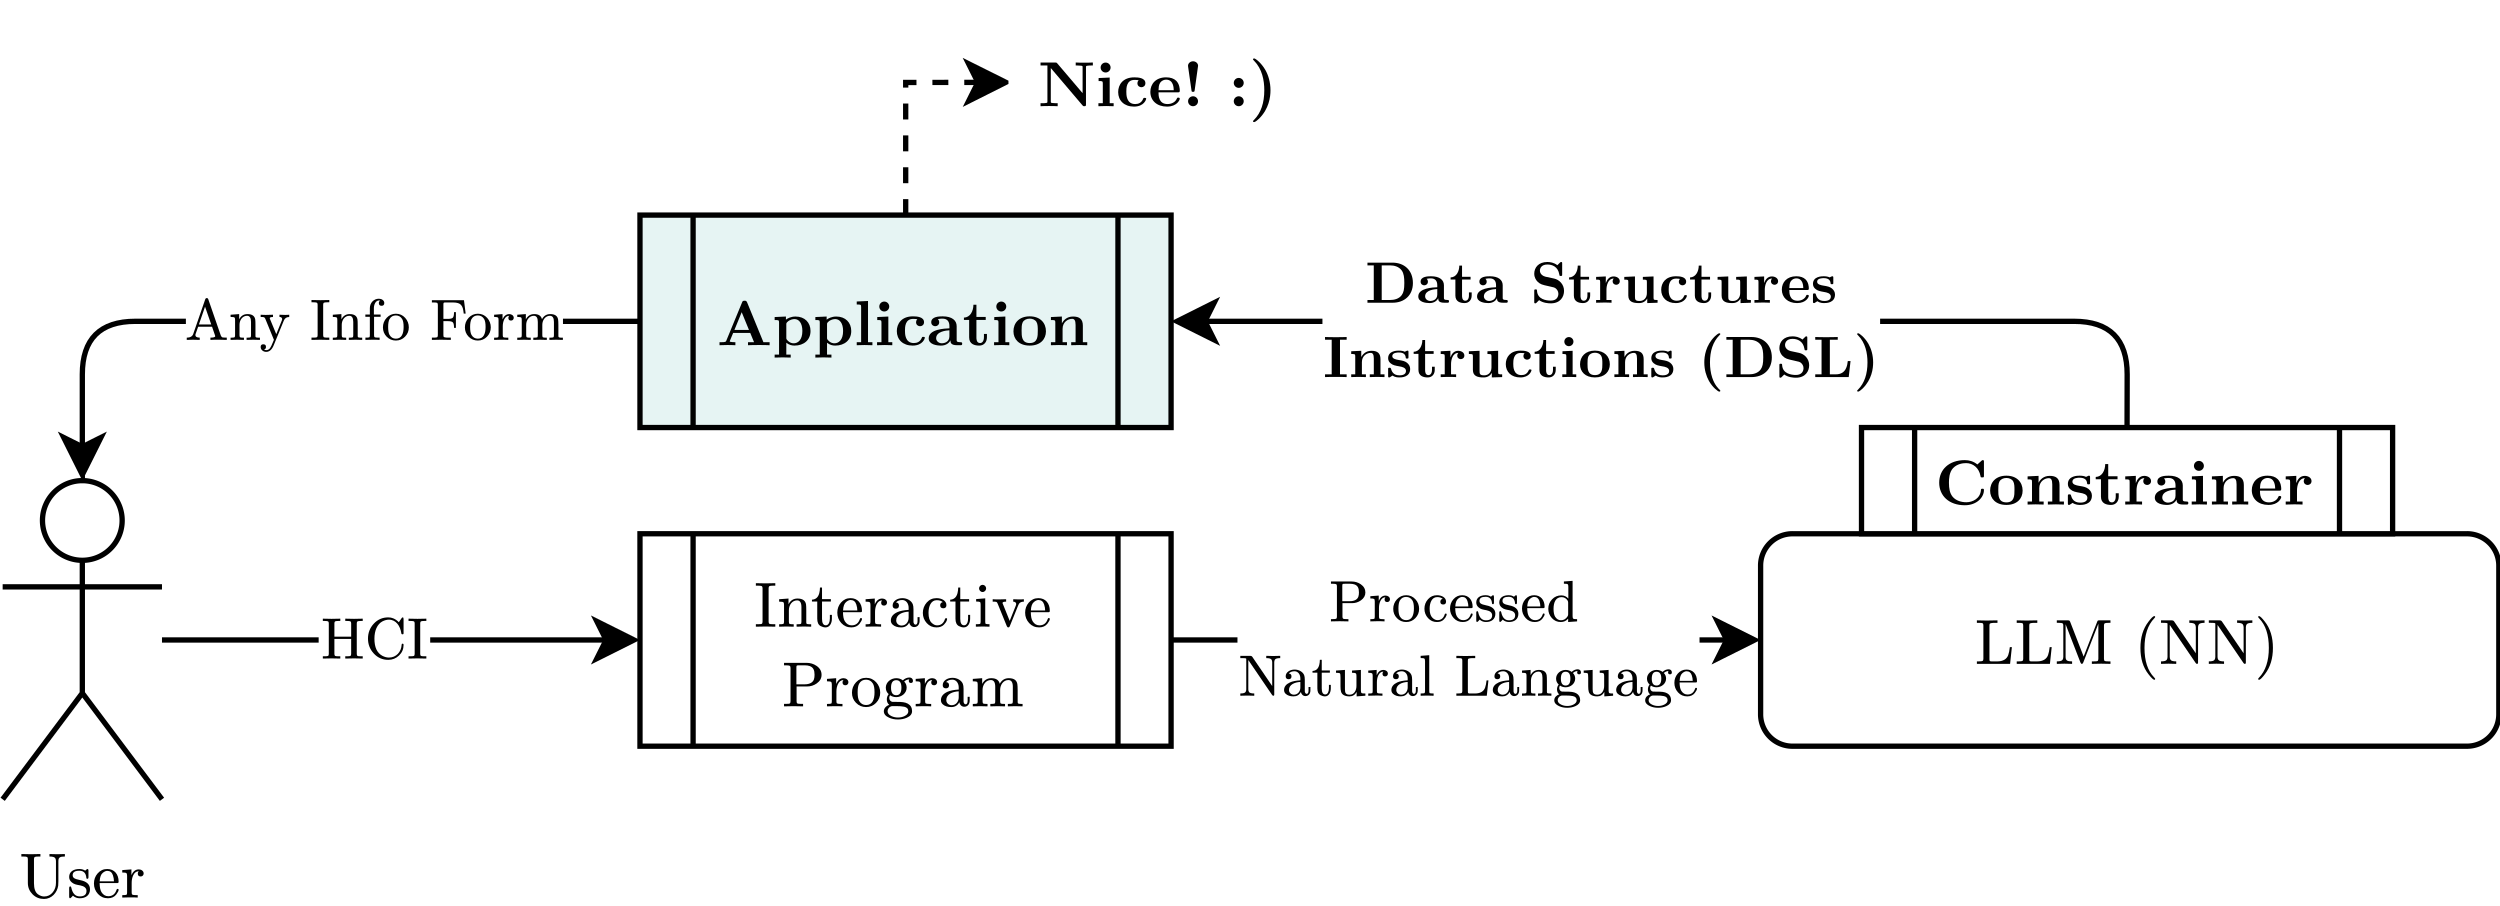 <svg xmlns="http://www.w3.org/2000/svg" xmlns:xlink="http://www.w3.org/1999/xlink" width="470.72" height="170.56" viewBox="0 0 353.04 127.92"><clipPath id="a"><path transform="scale(.24)" d="M0 0h1471.875v534H0z" fill-rule="evenodd"/></clipPath><g clip-path="url(#a)"><path stroke-miterlimit="10" fill="none" stroke="#000" d="m300.375 60.375.015-7.5c.005-5-2.492-7.5-7.492-7.5H170.153" stroke-width=".75"/><path d="m166.215 45.375 5.25-2.625-1.312 2.625L171.465 48l-5.25-2.625z"/><path stroke-miterlimit="10" fill="none" stroke="#000" d="m166.215 45.375 5.25-2.625-1.312 2.625L171.465 48l-5.25-2.625z" stroke-width=".75"/><path d="M186.75 34.5h78.75v20.25h-78.75z" fill="#fff"/><symbol id="b"><path transform="matrix(.001 0 0 -.001 -.039 0)" d="M817-337c0-220-150-349-348-349H39v47h108v592H39V0h431c197 0 347-123 347-337zm-147-1c0 109-12 162-44 207-48 68-136 84-197 84H283v-592h146c66 0 149 19 198 89 35 51 43 119 43 212z"/></symbol><symbol id="c"><path transform="matrix(.001 0 0 -.001 -.027 .006)" d="M553-24c0-23-13-23-26-23-61-1-61-14-61-37v-215c0-89-71-154-220-154-57 0-179 4-179 92 0 44 35 63 62 63 31 0 63-21 63-63 0-30-19-47-22-49 28-6 60-7 72-7 75 0 110 42 110 118v34c-71 3-325 12-325 157C27-12 151 6 220 6c80 0 127-41 149-83 0 31 0 77 104 77h48c20 0 32 0 32-24zM352-139c0 96-92 109-117 109-51 0-91-35-91-79 0-108 158-122 208-125v95z"/></symbol><symbol id="d"><path transform="matrix(.001 0 0 -.001 -.021 .006)" d="M382-124v-53h-47v51c0 68-32 92-60 92-58 0-58-64-58-87v-276h146v-47H217v-191h-47c-1 100-50 199-149 202v36h82v274C103-16 190 6 261 6c76 0 121-57 121-130z"/></symbol><symbol id="f"><path transform="matrix(.001 0 0 -.001 -.064 .011)" d="M574-203c0-111-81-192-172-211l-145-31c-40-9-96-43-96-104 0-43 28-105 128-105 80 0 181 34 204 170 4 24 4 26 25 26 24 0 24-5 24-28v-183c0-19 0-28-18-28-8 0-9 1-20 11l-45 44c-58-46-123-55-171-55-152 0-224 96-224 201 0 65 33 111 54 133 49 49 83 56 192 80 88 19 105 22 127 43 15 15 40 41 40 87 0 48-26 117-130 117-76 0-228-20-236-169-1-18-1-23-23-23-24 0-24 6-24 29v182c0 19 0 28 18 28 9 0 11-2 19-9l46-46c66 49 159 55 200 55 165 0 227-113 227-214z"/></symbol><symbol id="g"><path transform="matrix(.001 0 0 -.001 -.037 0)" d="M442-368c0-53-54-82-106-82-70 0-110 50-133 113v-113l-166 8v47c62 0 69 0 69 39v309H37V0l126-3c38 0 102 0 138 3v-47h-87v-175c0-70 25-192 125-192 0 0-19 17-19 46 0 41 32 61 61 61s61-21 61-61z"/></symbol><symbol id="h"><path transform="matrix(.001 0 0 -.001 -.045 .006)" d="M615 0v-47c-62 0-69 0-69-39v-364l-183 8v47c62 0 69 0 69 39v191c0 82-51 135-124 135-77 0-80-25-80-79v-341l-183 8v47c62 0 69 0 69 39v233C114-16 195 6 294 6c26 0 98 0 144-78V6l177-6z"/></symbol><symbol id="i"><path transform="matrix(.001 0 0 -.001 -.038 .006)" d="M478-117c0-14-14-14-24-14-18 0-19 2-24 15-26 63-74 82-125 82-139 0-139-147-139-193 0-56 0-186 129-186 35 0 52 3 65 6-18 16-20 37-20 46 0 44 35 63 62 63 31 0 63-21 63-63 0-86-116-92-174-92-179 0-253 115-253 231C38-89 132 6 286 6c162 0 192-116 192-123z"/></symbol><symbol id="j"><path transform="matrix(.001 0 0 -.001 -.032 .006)" d="M494-117c0-18-19-18-24-18-17 0-19 5-25 21-21 48-78 80-143 80-141 0-142-133-142-184h302c22 0 32 0 32-27 0-31-6-104-56-154-37-36-90-54-159-54-160 0-247 103-247 228C32-91 132 6 293 6c158 0 201-106 201-123zm-95-134H160c2-39 3-81 24-114 26-40 66-52 95-52 117 0 119 131 120 166z"/></symbol><symbol id="k"><path transform="matrix(.001 0 0 -.001 -.038 .006)" d="M415-140c0-43-20-78-55-106-39-29-71-35-149-48-37-7-102-18-102-65 0-62 93-62 112-62 75 0 113 29 118 84 1 15 2 20 23 20 24 0 24-5 24-28v-80c0-19 0-28-18-28-4 0-6 0-45 19-26-13-61-19-101-19-30 0-184 0-184 131 0 40 20 67 40 84 40 35 78 41 155 55 36 6 111 19 111 78 0 75-92 75-114 75-106 0-132-73-144-116-5-14-10-14-24-14-24 0-24 6-24 29v109C38-3 38 6 56 6c7 0 9 0 30-15l26-17C158 6 210 6 230 6c31 0 185 0 185-146z"/></symbol><use xlink:href="#b" transform="matrix(8.25 0 0 -8.25 193.107 42.75)"/><use xlink:href="#c" transform="matrix(8.25 0 0 -8.25 200.284 42.8)"/><use xlink:href="#d" transform="matrix(8.25 0 0 -8.25 204.847 42.8)"/><use xlink:href="#c" transform="matrix(8.25 0 0 -8.25 208.584 42.8)"/><use xlink:href="#e" transform="matrix(8.25 0 0 -8.25 213.138 44.804)"/><use xlink:href="#f" transform="matrix(8.25 0 0 -8.25 216.66 42.84)"/><use xlink:href="#d" transform="matrix(8.25 0 0 -8.25 221.578 42.8)"/><use xlink:href="#g" transform="matrix(8.25 0 0 -8.25 225.397 42.75)"/><use xlink:href="#h" transform="matrix(8.25 0 0 -8.25 229.374 42.8)"/><use xlink:href="#i" transform="matrix(8.25 0 0 -8.25 234.588 42.8)"/><use xlink:href="#d" transform="matrix(8.25 0 0 -8.25 238.663 42.8)"/><use xlink:href="#h" transform="matrix(8.25 0 0 -8.25 242.55 42.8)"/><use xlink:href="#g" transform="matrix(8.25 0 0 -8.25 247.755 42.75)"/><use xlink:href="#j" transform="matrix(8.25 0 0 -8.25 251.624 42.8)"/><use xlink:href="#k" transform="matrix(8.25 0 0 -8.25 256.021 42.8)"/><symbol id="l"><path transform="matrix(.001 0 0 -.001 -.033 0)" d="M403 0v-47H289v-592h114v-47c-41 3-139 3-185 3s-144 0-185-3v47h114v592H33V0c41-3 139-3 185-3s144 0 185 3z"/></symbol><symbol id="m"><path transform="matrix(.001 0 0 -.001 -.045 0)" d="M615 0v-47h-69v-259c0-105-54-144-154-144-96 0-149 57-175 108v-108l-172 8v47c62 0 69 0 69 39v309H45V0l126-3 126 3v-47h-69v-209c0-109 86-158 149-158 34 0 55 21 55 97v270h-69V0l126-3 126 3z"/></symbol><symbol id="n"><path transform="matrix(.001 0 0 -.001 -.047 0)" d="M286 0v-47h-62v-403l-174 8v47c59 0 66 0 66 39v309H47V0l122-3 117 3zm-48-607c0-43-35-78-78-78s-78 35-78 78 35 78 78 78 78-35 78-78z"/></symbol><symbol id="o"><path transform="matrix(.001 0 0 -.001 -.032 .006)" d="M542-218c0-134-92-235-255-235-164 0-255 102-255 235C32-94 120 6 287 6 455 6 542-95 542-218zm-128-11c0 87 0 195-127 195S160-142 160-229c0-45 0-96 17-130 19-37 61-58 110-58 42 0 84 16 106 51 21 34 21 89 21 137z"/></symbol><symbol id="p"><path transform="matrix(.001 0 0 -.001 -.108 .249)" d="M382 235c0-5-3-10-3-10-29-27-94-88-136-216-26-79-38-171-38-259 0-197 51-354 161-465 15-15 16-16 16-21 0-11-10-14-18-14-17 0-59 37-77 54-156 155-179 339-179 445 0 125 33 235 80 318 66 115 157 182 176 182 8 0 18-3 18-14z"/></symbol><symbol id="q"><path transform="matrix(.001 0 0 -.001 -.039 0)" d="M643-274h-47c-8 69-25 227-204 227H289v-592h135v-47c-44 3-153 3-202 3-44 0-145 0-183-3v47h108v592H39V0h573l31-274z"/></symbol><symbol id="r"><path transform="matrix(.001 0 0 -.001 -.064 .249)" d="M338-250c0-125-33-235-80-318-66-115-157-182-176-182-8 0-18 3-18 14 0 5 0 7 17 23 126 128 160 305 160 462 0 197-51 354-161 465-15 15-16 16-16 21 0 11 10 14 18 14 17 0 59-37 77-54C315 40 338-144 338-250z"/></symbol><use xlink:href="#l" transform="matrix(8.25 0 0 -8.25 187.116 53.25)"/><use xlink:href="#m" transform="matrix(8.25 0 0 -8.25 190.812 53.25)"/><use xlink:href="#k" transform="matrix(8.25 0 0 -8.25 196.026 53.3)"/><use xlink:href="#d" transform="matrix(8.25 0 0 -8.25 199.631 53.3)"/><use xlink:href="#g" transform="matrix(8.25 0 0 -8.25 203.451 53.25)"/><use xlink:href="#h" transform="matrix(8.25 0 0 -8.25 207.427 53.3)"/><use xlink:href="#i" transform="matrix(8.25 0 0 -8.25 212.641 53.3)"/><use xlink:href="#d" transform="matrix(8.25 0 0 -8.25 216.717 53.3)"/><use xlink:href="#n" transform="matrix(8.25 0 0 -8.25 220.62 53.25)"/><use xlink:href="#o" transform="matrix(8.25 0 0 -8.25 223.127 53.3)"/><use xlink:href="#m" transform="matrix(8.25 0 0 -8.25 227.978 53.25)"/><use xlink:href="#k" transform="matrix(8.25 0 0 -8.25 233.192 53.3)"/><use xlink:href="#e" transform="matrix(8.25 0 0 -8.25 236.79 55.304)"/><use xlink:href="#p" transform="matrix(8.25 0 0 -8.25 240.675 55.304)"/><use xlink:href="#b" transform="matrix(8.25 0 0 -8.25 243.793 53.25)"/><use xlink:href="#f" transform="matrix(8.25 0 0 -8.25 251.276 53.34)"/><use xlink:href="#q" transform="matrix(8.25 0 0 -8.25 256.342 53.25)"/><use xlink:href="#r" transform="matrix(8.25 0 0 -8.25 262.257 55.304)"/><path d="M253.125 75.375h95.25a4.489 4.489 0 0 1 2.5.758 4.49 4.49 0 0 1 1.914 2.864c.057.29.086.583.086.878v21a4.489 4.489 0 0 1-.758 2.5 4.486 4.486 0 0 1-2.02 1.657 4.489 4.489 0 0 1-1.722.343h-95.25a4.488 4.488 0 0 1-2.5-.758 4.488 4.488 0 0 1-1.657-2.02 4.487 4.487 0 0 1-.343-1.722v-21a4.49 4.49 0 0 1 1.318-3.182 4.489 4.489 0 0 1 2.304-1.232 4.49 4.49 0 0 1 .878-.086z" fill="#fff"/><path fill="none" stroke="#000" d="M253.125 75.375h95.25a4.489 4.489 0 0 1 2.5.758 4.49 4.49 0 0 1 1.914 2.864c.057.29.086.583.086.878v21a4.489 4.489 0 0 1-.758 2.5 4.486 4.486 0 0 1-2.02 1.657 4.489 4.489 0 0 1-1.722.343h-95.25a4.488 4.488 0 0 1-2.5-.758 4.488 4.488 0 0 1-1.657-2.02 4.487 4.487 0 0 1-.343-1.722v-21a4.49 4.49 0 0 1 1.318-3.182 4.489 4.489 0 0 1 2.304-1.232 4.49 4.49 0 0 1 .878-.086z" stroke-width=".75"/><symbol id="s"><path transform="matrix(.001 0 0 -.001 -.033 0)" d="M230-74v-527c0-13 1-21 3-26 5-11 34-17 87-17h36v-39c-26 2-82 3-169 3-77 0-128-1-154-3v39h28c35 0 56 2 63 7s11 17 11 35v521c0 18-4 29-11 34s-28 8-63 8H33V0h521l28-263h-32c-5 51-14 92-25 124-22 63-81 100-170 100h-81c-38 0-44 0-44-35z"/></symbol><symbol id="t"><path transform="matrix(.001 0 0 -.001 -.037 0)" d="M175-108v-514L407-24c6 16 14 24 23 24s16-7 22-21l237-609v549c0 18-4 30-11 35s-28 7-63 7h-28V0c27-2 76-3 146-3s119 1 146 3v-39h-28c-35 0-56-2-63-7s-11-17-11-35v-521c0-18 4-29 11-34s28-8 63-8h28v-39H708c-27 0-29 1-37 21L458-115 247-659c-9-20-12-24-39-24H37v39h28c35 0 56 3 63 8s11 16 11 34v494c0 17-4 31-12 44-11 17-41 25-90 25V0l120-3 120 3v-39c-73 0-102-12-102-69z"/></symbol><symbol id="v"><path transform="matrix(.001 0 0 -.001 -.099 .25)" d="M317 250c9 0 14-5 14-14 0-4-6-12-18-25C213 108 163-46 163-250s51-359 154-466c9-10 14-17 14-20 0-9-5-14-14-14-17 0-48 30-94 91C140-550 99-414 99-250c0 168 42 306 127 413 45 58 76 87 91 87z"/></symbol><symbol id="w"><path transform="matrix(.001 0 0 -.001 -.033 0)" d="M170-611v503c0 17 4 31 12 44 11 17 41 25 90 25V0L152-3 33 0v-39c49 0 79-8 90-25 8-13 12-27 12-44v-516c0-8-1-13-2-14-5-4-27-6-67-6H33v-39h172c15 0 25 5 32 15l342 502v-409c0-17-4-31-12-44-11-17-41-25-90-25v-39l119 3 120-3v39c-49 0-79 8-90 25-8 13-12 27-12 44v545c0 23-1 30-18 30-7 0-13-5-20-15L170-611z"/></symbol><symbol id="x"><path transform="matrix(.001 0 0 -.001 -.057 .25)" d="M165 159C248 50 289-86 289-250c0-168-42-306-127-413-45-58-76-87-91-87-9 0-14 5-14 14 0 3 6 12 19 26 99 102 149 255 149 460 0 204-51 359-154 466-9 10-14 17-14 20 0 9 5 14 14 14 17 0 48-30 94-91z"/></symbol><use xlink:href="#s" transform="matrix(9 0 0 -9 279.168 93.75)"/><use xlink:href="#s" transform="matrix(9 0 0 -9 284.793 93.75)"/><use xlink:href="#t" transform="matrix(9 0 0 -9 290.454 93.75)"/><use xlink:href="#u" transform="matrix(9 0 0 -9 298.536 96)"/><use xlink:href="#v" transform="matrix(9 0 0 -9 302.262 96)"/><use xlink:href="#w" transform="matrix(9 0 0 -9 305.17 93.75)"/><use xlink:href="#w" transform="matrix(9 0 0 -9 311.92 93.75)"/><use xlink:href="#x" transform="matrix(9 0 0 -9 318.885 96)"/><path stroke-miterlimit="10" fill="none" stroke="#000" d="M165.375 90.375h78.473" stroke-width=".75"/><path d="M247.785 90.375 242.535 93l1.313-2.625-1.313-2.625 5.25 2.625z"/><path stroke-miterlimit="10" fill="none" stroke="#000" d="M247.785 90.375 242.535 93l1.313-2.625-1.313-2.625 5.25 2.625z" stroke-width=".75"/><path d="M174.75 79.5H240v20.25h-65.25z" fill="#fff"/><symbol id="y"><path transform="matrix(.001 0 0 -.001 -.035 0)" d="M395-312c57 0 108-16 153-48 51-36 76-81 76-135 0-57-26-104-78-140-46-32-99-48-159-48H35v39h28c35 0 56 3 63 8s11 16 11 34v521c0 18-4 30-11 35s-28 7-63 7H35V0c26-2 76-3 149-3 74 0 124 1 150 3v-39h-28c-35 0-56-2-63-7s-11-17-11-35v-231h163zM274-644h88c29 0 54 4 75 11 57 21 77 63 77 138 0 28-3 52-10 72-17 50-71 77-142 77H229v-263c0-36 6-35 45-35z"/></symbol><symbol id="z"><path transform="matrix(.001 0 0 -.001 -.028 0)" d="M364-378c0-39-37-64-76-64-51 0-90 30-116 91v-91L28-431v38c35 0 56 3 64 9s12 19 12 42v263c0 19-3 31-10 35s-29 6-66 6V0l115-3c42-1 85 0 128 3v-38h-24c-33 0-54-3-61-8s-10-17-10-35v-151c0-43 8-82 23-115 20-43 49-65 88-66-10 10-15 22-15 36 0 31 15 46 46 46 27 0 46-21 46-47z"/></symbol><symbol id="A"><path transform="matrix(.001 0 0 -.001 -.028 .011)" d="M249 11c62 0 114-22 157-66s65-97 65-159c0-63-21-118-63-164s-95-70-158-70-115 24-158 70-64 101-64 164c0 62 21 115 64 159s96 66 157 66zm1-32c-48 0-84-21-109-64-16-28-24-74-24-137 0-61 8-105 23-133 24-43 60-64 109-64 47 0 83 21 108 62 17 28 25 73 25 135 0 116-34 201-132 201z"/></symbol><symbol id="B"><path transform="matrix(.001 0 0 -.001 -.034 .011)" d="M251-416c42 0 74 10 96 30-24 3-41 25-41 48 0 33 16 49 49 49s49-17 49-50c0-71-77-109-154-109-62 0-113 22-154 68S34-279 34-216c0 61 21 115 62 160s91 67 152 67c50 0 89-14 117-43 23-23 38-46 46-70 3-9 4-15 4-19 0-9-6-13-17-13-8 0-13 4-16 12-21 67-62 101-125 101-29 0-57-13-85-40-33-31-49-83-49-157 0-100 38-198 128-198z"/></symbol><symbol id="C"><path transform="matrix(.001 0 0 -.001 -.028 .011)" d="M415-251c0-115-67-197-179-197-60 0-110 23-151 70-38 44-57 97-57 158 0 63 21 117 63 163s94 68 156 68c57 0 101-20 131-59 25-33 37-57 37-73 0-10-6-15-17-15-8 0-13 5-16 16-22 66-65 99-129 99-45 0-80-21-107-64-19-31-28-78-29-142h270c22 0 28-2 28-24zm-89-98c11 33 16 65 16 94H118c3-66 20-111 50-134 25-20 47-30 68-30 45 0 75 23 90 70z"/></symbol><symbol id="D"><path transform="matrix(.001 0 0 -.001 -.033 .011)" d="M360-130c0-76-52-124-155-144-47-9-78-20-94-31s-23-27-23-46c0-47 35-70 105-70 68 0 105 38 110 115 1 8 6 12 16 12 11 0 17-9 17-27v-99c0-19-5-28-15-28-11 0-26 18-36 26-25-17-56-26-92-26-89 0-160 40-160 125 0 34 14 63 43 86 35 29 68 35 131 46 65 13 98 42 98 87 0 57-35 86-106 86-69 0-113-46-132-137-3-13-8-20-17-20-11 0-17 10-17 29v129c0 19 5 28 15 28 3 0 7-3 15-10 18-16 11-13 29-31 29 27 65 41 107 41 95 0 161-49 161-141z"/></symbol><symbol id="E"><path transform="matrix(.001 0 0 -.001 -.034 .011)" d="M374 11 527 0v-38c-36 0-57-2-65-8s-12-21-12-44v-604l-149 11v38c35 0 57 3 65 9s11 20 11 43v203c-32-37-72-55-120-55-62 0-115 22-158 67s-65 99-65 162c0 61 20 114 61 159s91 68 152 68c51 0 94-19 127-58v58zM261-415c43 0 78 19 103 57 7 11 10 22 10 35v202c0 13-3 24-10 35-28 45-66 67-113 67-41 0-74-20-100-61-18-30-27-75-27-135 0-109 37-200 137-200z"/></symbol><use xlink:href="#y" transform="matrix(8.25 0 0 -8.25 187.953 87.75)"/><use xlink:href="#z" transform="matrix(8.25 0 0 -8.25 193.513 87.75)"/><use xlink:href="#A" transform="matrix(8.25 0 0 -8.25 196.747 87.84)"/><use xlink:href="#B" transform="matrix(8.25 0 0 -8.25 201.153 87.84)"/><use xlink:href="#C" transform="matrix(8.25 0 0 -8.25 204.766 87.84)"/><use xlink:href="#D" transform="matrix(8.25 0 0 -8.25 208.47 87.84)"/><use xlink:href="#D" transform="matrix(8.25 0 0 -8.25 211.721 87.84)"/><use xlink:href="#C" transform="matrix(8.25 0 0 -8.25 214.93 87.84)"/><use xlink:href="#E" transform="matrix(8.25 0 0 -8.25 218.643 87.84)"/><use xlink:href="#F" transform="matrix(8.25 0 0 -8.25 223.098 89.813)"/><symbol id="G"><path transform="matrix(.001 0 0 -.001 -.032 .011)" d="M483-91v-59h-32v59c0 39-11 59-32 59-20 0-32-25-32-45v-197c0-35-4-61-11-79-24-59-93-95-163-95-77 0-153 43-153 115 0 33 17 50 50 50s49-16 49-49c0-29-15-46-46-49 22-25 55-38 98-38 62 0 100 57 100 122v33c-78 5-137 17-178 36C66-197 32-154 32-97c0 26 10 48 29 65 32 29 76 43 132 43 59 0 101-25 127-76 7 38 35 71 78 71 53 0 85-42 85-97zM200-18c-46 0-84-34-84-80 0-93 97-133 195-138v95c0 67-44 123-111 123z"/></symbol><symbol id="H"><path transform="matrix(.001 0 0 -.001 -.019 .011)" d="M332-126v-60h-32v58c0 50-18 106-62 106-41 0-61-34-61-102v-271h139v-38H177v-182h-32c-1 33-4 62-11 88-17 66-56 100-115 103v29h83v269c0 59 18 97 53 116 27 14 52 21 77 21 66 0 100-66 100-137z"/></symbol><symbol id="I"><path transform="matrix(.001 0 0 -.001 -.032 .011)" d="M267-18c-69 0-82-29-82-94v-330L32-431v38c39 0 62 4 68 11s9 32 9 76v147c0 39 3 69 10 92 15 52 70 78 143 78 54 0 95-25 123-76v76L535 0v-38c-36 0-57-2-65-8s-12-20-12-43v-353l-152 11v38c35 0 56 3 64 9s12 19 12 42v175c0 79-42 149-115 149z"/></symbol><symbol id="J"><path transform="matrix(.001 0 0 -.001 -.033 0)" d="m144-3 111 3v-39c-36 0-58-1-65-5s-10-16-10-35v-615L33-683v38c35 0 57 3 64 9s11 20 11 43v514c0 19-4 31-11 35s-28 5-64 5V0l111-3z"/></symbol><symbol id="K"><path transform="matrix(.001 0 0 -.001 -.032 0)" d="M314-413c45 0 68 35 68 106v228c0 19-3 31-10 35s-29 6-66 6V0l115-3 114 3v-38c-32 0-53-1-63-4s-14-10-14-22v-187c0-47-1-80-4-99-10-61-55-92-134-92-63 0-110 30-141 90v-90L32-431v38c36 0 58 3 66 9s11 19 11 42v263c0 19-4 31-11 35s-29 6-66 6V0l115-3 114 3v-38c-37 0-58-2-65-6s-11-16-11-35v-180c0-81 51-154 129-154z"/></symbol><symbol id="L"><path transform="matrix(.001 0 0 -.001 -.028 .206)" d="M431-453c-38 0-73 15-105 45-30-23-64-34-103-34-86 0-164 64-164 148 0 42 15 76 45 102-19 24-29 51-29 82 0 38 13 67 38 86C71-10 28 26 28 77c0 43 28 77 83 101 42 19 88 28 138 28 51 0 98-9 140-28 55-24 82-58 82-103 0-53-22-92-66-117-46-25-97-28-171-28-44 0-68 0-73-1-28-4-48-31-48-62 0-15 4-29 13-41 28 19 60 29 97 29 86 0 163-64 163-148 0-39-13-71-39-96 25-23 52-34 81-34-5 5-8 13-8 23 0 22 11 33 33 33 21 0 32-11 32-34 0-31-24-52-54-52zm-208 42c54 0 81 39 81 117 0 79-27 119-81 119-55 0-82-39-82-118s27-118 82-118zM164-4h58c52 0 94 3 126 10 43 9 64 33 64 71 0 32-20 57-60 76-31 15-65 22-102 22-36 0-70-7-102-22-41-19-61-44-61-76 0-42 36-81 77-81z"/></symbol><use xlink:href="#w" transform="matrix(8.25 0 0 -8.25 175.151 98.25)"/><use xlink:href="#G" transform="matrix(8.25 0 0 -8.25 181.33 98.34)"/><use xlink:href="#H" transform="matrix(8.25 0 0 -8.25 185.348 98.34)"/><use xlink:href="#I" transform="matrix(8.25 0 0 -8.25 188.665 98.34)"/><use xlink:href="#z" transform="matrix(8.25 0 0 -8.25 193.219 98.25)"/><use xlink:href="#G" transform="matrix(8.25 0 0 -8.25 196.486 98.34)"/><use xlink:href="#J" transform="matrix(8.25 0 0 -8.25 200.619 98.25)"/><use xlink:href="#u" transform="matrix(8.25 0 0 -8.25 202.789 100.313)"/><use xlink:href="#s" transform="matrix(8.25 0 0 -8.25 205.66 98.25)"/><use xlink:href="#G" transform="matrix(8.25 0 0 -8.25 210.808 98.34)"/><use xlink:href="#K" transform="matrix(8.25 0 0 -8.25 214.933 98.25)"/><use xlink:href="#L" transform="matrix(8.25 0 0 -8.25 219.487 99.95)"/><use xlink:href="#I" transform="matrix(8.25 0 0 -8.25 223.645 98.34)"/><use xlink:href="#G" transform="matrix(8.25 0 0 -8.25 228.232 98.34)"/><use xlink:href="#L" transform="matrix(8.25 0 0 -8.25 232.324 99.95)"/><use xlink:href="#C" transform="matrix(8.25 0 0 -8.25 236.449 98.34)"/><path d="M90.375 75.375h75v30h-75z" fill="#fff"/><path fill="none" stroke="#000" d="M90.375 75.375h75v30h-75z" stroke-width=".75"/><path stroke-miterlimit="10" fill="none" stroke="#000" d="M97.875 75.375v30m60-30v30" stroke-width=".75"/><symbol id="M"><path transform="matrix(.001 0 0 -.001 -.028 0)" d="M180-3c77 0 128 1 153 3v-39h-29c-36 0-58-2-65-7s-11-17-11-35v-521c0-18 4-29 11-34s29-8 65-8h29v-39c-25 2-76 3-152 3-77 0-128-1-153-3v39h29c36 0 58 3 65 8s11 16 11 34v521c0 18-4 30-11 35s-29 7-65 7H28V0c25-2 76-3 152-3z"/></symbol><symbol id="N"><path transform="matrix(.001 0 0 -.001 -.033 0)" d="M194-601c0-30-25-56-55-56s-56 26-56 56 25 57 55 57c31 0 56-26 56-57zM143-3l104 3v-39c-33 0-53-2-59-6s-8-15-8-33v-367L37-433v38c33 0 54 3 61 8s10 19 10 42v266c0 19-3 31-10 35s-29 5-65 5V0l110-3z"/></symbol><symbol id="O"><path transform="matrix(.001 0 0 -.001 -.019 .011)" d="M388-354c0 5-2 12-6 22L286-91 179-356c-4-9-6-14-6-15 0-15 19-22 57-22v-38l-112 3c-24 1-57 0-99-3v38c56 0 65-2 79 34L240-10c5 14 13 21 24 21s19-7 24-21l129-319c4-11 8-20 13-28 14-24 40-36 78-36v-38c-33 3-59 4-78 3l-89-3v38c29 1 47 13 47 39z"/></symbol><use xlink:href="#M" transform="matrix(9 0 0 -9 106.74 88.5)"/><use xlink:href="#K" transform="matrix(9 0 0 -9 110.025 88.5)"/><use xlink:href="#H" transform="matrix(9 0 0 -9 114.66 88.599)"/><use xlink:href="#C" transform="matrix(9 0 0 -9 118.242 88.599)"/><use xlink:href="#z" transform="matrix(9 0 0 -9 122.238 88.5)"/><use xlink:href="#G" transform="matrix(9 0 0 -9 125.802 88.599)"/><use xlink:href="#B" transform="matrix(9 0 0 -9 130.32 88.599)"/><use xlink:href="#H" transform="matrix(9 0 0 -9 134.181 88.599)"/><use xlink:href="#N" transform="matrix(9 0 0 -9 137.808 88.5)"/><use xlink:href="#O" transform="matrix(9 0 0 -9 140.184 88.599)"/><use xlink:href="#C" transform="matrix(9 0 0 -9 144.765 88.599)"/><symbol id="P"><path transform="matrix(.001 0 0 -.001 -.032 0)" d="M315-413c46 0 69 35 69 106v228c0 19-3 31-10 35s-30 6-67 6V0l116-3 115 3v-38c-37 0-59-2-66-6s-11-16-11-35v-180c0-80 52-154 129-154 47 0 70 35 70 106v228c0 19-4 31-11 35s-30 6-67 6V0l116-3 115 3v-38c-32 0-52-1-62-4s-15-10-15-22v-187c0-47-2-80-5-99-10-61-55-92-134-92-63 0-110 29-142 88-14-59-58-88-133-88-63 0-111 30-143 90v-90L32-431v38c36 0 58 3 66 9s11 19 11 42v263c0 19-4 31-11 35s-29 6-66 6V0l116-3 115 3v-38c-37 0-60-2-67-6s-11-16-11-35v-180c0-81 53-154 130-154z"/></symbol><use xlink:href="#y" transform="matrix(9 0 0 -9 110.717 99.75)"/><use xlink:href="#z" transform="matrix(9 0 0 -9 116.783 99.75)"/><use xlink:href="#A" transform="matrix(9 0 0 -9 120.311 99.849)"/><use xlink:href="#L" transform="matrix(9 0 0 -9 124.811 101.604)"/><use xlink:href="#z" transform="matrix(9 0 0 -9 129.311 99.75)"/><use xlink:href="#G" transform="matrix(9 0 0 -9 132.875 99.849)"/><use xlink:href="#P" transform="matrix(9 0 0 -9 137.375 99.75)"/><path stroke-miterlimit="10" fill="none" stroke="#000" d="M90.375 45.375h-71.25c-5 0-7.5 2.5-7.5 7.5v10.223" stroke-width=".75"/><path d="M11.625 67.035 9 61.785l2.625 1.313 2.625-1.313-2.625 5.25z"/><path stroke-miterlimit="10" fill="none" stroke="#000" d="M11.625 67.035 9 61.785l2.625 1.313 2.625-1.313-2.625 5.25z" stroke-width=".75"/><path d="M26.25 39.75H79.5v9.75H26.25z" fill="#fff"/><symbol id="Q"><path transform="matrix(.001 0 0 -.001 -.032 0)" d="m583-3 134 3v-39h-22c-25 0-42-1-49-3-15-5-25-16-31-33L401-694c-4-13-11-22-26-22-13 0-22 7-27 22L143-102C129-61 92-39 32-38V0l105-3 117 3v-39c-49 0-74-15-74-46 0-7 1-11 2-13l45-127h238l51 148c2 6 3 10 3 13 0 17-27 25-82 25V0c42-3 91-4 146-3zM345-569l106 305H240l105-305z"/></symbol><symbol id="R"><path transform="matrix(.001 0 0 -.001 -.019 .205)" d="M113 205c55 0 99-38 130-115l173-422c17-40 47-60 92-60v-39c-33 3-59 4-78 3l-89-3v38c31 1 46 14 46 39 0 6-2 13-6 22L286-98 180-354c-3-8-5-14-6-17 0-14 19-21 56-21v-39l-112 3c-24 1-57 0-99-3v39c53 0 66-2 80 32L246-1l-24 56c-27 64-46 120-109 120-14 0-26-4-37-11 23-5 34-20 34-44 0-30-15-45-46-45-30 0-45 15-45 46 0 49 45 84 94 84z"/></symbol><symbol id="S"><path transform="matrix(.001 0 0 -.001 -.033 0)" d="M265-705c-89 0-155 72-155 161v110H33v38h77v317c0 19-3 31-10 35s-29 5-66 5V0l115-3c42-1 85 0 128 3v-39h-24c-33 0-54-2-61-7s-10-17-10-35v-315h112v-38H179v-111c0-60 31-130 86-130 8 0 15 1 22 3-15 8-23 22-23 41 0 31 15 47 46 47s47-16 47-48c0-45-47-73-92-73z"/></symbol><symbol id="T"><path transform="matrix(.001 0 0 -.001 -.033 0)" d="M275-641h118c71 0 117 15 140 44 32 39 36 76 45 147h33l-29-230H33v39h28c35 0 56 2 63 7s11 17 11 35v518c0 18-4 30-11 35s-28 7-63 7H33V0c26-2 77-3 154-3 87 0 143 1 170 3v-39h-37c-53 0-82-5-87-16-2-5-3-14-3-27v-239h81c43 0 71 8 83 23s18 45 18 92h32v-269h-32c0 46-6 77-18 92s-40 23-83 23h-81v-246c0-36 6-35 45-35z"/></symbol><use xlink:href="#Q" transform="matrix(8.25 0 0 -8.25 26.373 48)"/><use xlink:href="#K" transform="matrix(8.25 0 0 -8.25 32.56 48)"/><use xlink:href="#R" transform="matrix(8.25 0 0 -8.25 36.81 49.691)"/><use xlink:href="#u" transform="matrix(8.25 0 0 -8.25 41.157 50.063)"/><use xlink:href="#M" transform="matrix(8.25 0 0 -8.25 43.987 48)"/><use xlink:href="#K" transform="matrix(8.25 0 0 -8.25 46.998 48)"/><use xlink:href="#S" transform="matrix(8.25 0 0 -8.25 51.594 48)"/><use xlink:href="#A" transform="matrix(8.25 0 0 -8.25 54.077 48.09)"/><use xlink:href="#u" transform="matrix(8.25 0 0 -8.25 58.12 50.063)"/><use xlink:href="#T" transform="matrix(8.25 0 0 -8.25 60.99 48)"/><use xlink:href="#A" transform="matrix(8.25 0 0 -8.25 65.652 48.09)"/><use xlink:href="#z" transform="matrix(8.25 0 0 -8.25 69.777 48)"/><use xlink:href="#P" transform="matrix(8.25 0 0 -8.25 73.044 48)"/><path d="M127.523 30.375v-2.25h.75v2.25h-.75zm0-4.5v-2.25h.75v2.25h-.75zm0-4.5v-2.25h.75v2.25h-.75zm0-4.5v-2.25h.75v2.25h-.75zm0-4.5v-1.102l1.896-.003.002.75-1.523.003v-.375h.375v.727h-.75zm4.146-1.108 2.25-.003.002.75-2.25.003-.002-.75zm4.5-.007 1.928-.002.001.75-1.927.002-.002-.75z"/><path d="m142.035 11.625-5.242 2.633 1.305-2.625-1.313-2.625 5.25 2.617z"/><path stroke-miterlimit="10" fill="none" stroke="#000" d="m142.035 11.625-5.242 2.633 1.305-2.625-1.313-2.625 5.25 2.617z" stroke-width=".75"/><path d="M90.375 30.375h75v30h-75z" fill="#e6f4f3"/><path fill="none" stroke="#000" d="M90.375 30.375h75v30h-75z" stroke-width=".75"/><path stroke-miterlimit="10" fill="none" stroke="#000" d="M97.875 30.375v30m60-30v30" stroke-width=".75"/><symbol id="U"><path transform="matrix(.001 0 0 -.001 -.041 0)" d="M827 0v-47h-97L474-672c-11-26-23-26-40-26-28 0-32 8-39 26L147-70c-6 15-9 23-85 23H41V0l117-3c39 0 95 0 132 3v-47s-89 0-89-13l4-12 50-121h268l60 146h-95V0c38-3 133-3 176-3 40 0 128 0 163 3zM503-240H275l114-278 114 278z"/></symbol><symbol id="V"><path transform="matrix(.001 0 0 -.001 -.037 .194)" d="M600-223c0-133-91-227-235-227-75 0-128 31-151 49v-49l-177 8v47c62 0 69 0 69 38v504H37v47l126-3 126 3v-47h-69V-39C263-4 307 6 348 6c150 0 252-90 252-229zm-128 0c0 141-70 193-135 193-14 0-61 0-106-54-11-13-11-14-11-33v-212c0-19 1-20 15-34 40-41 92-47 114-47 67 0 123 61 123 187z"/></symbol><symbol id="W"><path transform="matrix(.001 0 0 -.001 -.047 0)" d="M293 0v-47h-69v-647l-177 8v47c62 0 69 0 69 39v553H47V0l123-3 123 3z"/></symbol><use xlink:href="#U" transform="matrix(9 0 0 -9 101.607 48.75)"/><use xlink:href="#V" transform="matrix(9 0 0 -9 109.392 50.496)"/><use xlink:href="#V" transform="matrix(9 0 0 -9 115.143 50.496)"/><use xlink:href="#W" transform="matrix(9 0 0 -9 120.984 48.75)"/><use xlink:href="#n" transform="matrix(9 0 0 -9 123.855 48.75)"/><use xlink:href="#i" transform="matrix(9 0 0 -9 126.645 48.804)"/><use xlink:href="#c" transform="matrix(9 0 0 -9 131.145 48.804)"/><use xlink:href="#d" transform="matrix(9 0 0 -9 136.122 48.804)"/><use xlink:href="#n" transform="matrix(9 0 0 -9 140.38 48.75)"/><use xlink:href="#o" transform="matrix(9 0 0 -9 143.115 48.804)"/><use xlink:href="#m" transform="matrix(9 0 0 -9 148.407 48.75)"/><path stroke-miterlimit="10" fill="none" stroke="#000" d="M22.875 90.375h62.723" stroke-width=".75"/><path d="M89.535 90.375 84.285 93l1.313-2.625-1.313-2.625 5.25 2.625z"/><path stroke-miterlimit="10" fill="none" stroke="#000" d="M89.535 90.375 84.285 93l1.313-2.625-1.313-2.625 5.25 2.625z" stroke-width=".75"/><path d="M45 84.75h15.75v9.75H45z" fill="#fff"/><symbol id="X"><path transform="matrix(.001 0 0 -.001 -.033 0)" d="M566-3c74 0 124 1 150 3v-39h-28c-35 0-56-2-63-7s-11-17-11-35v-521c0-18 4-29 11-34s28-8 63-8h28v-39c-26 2-76 3-149 3-75 0-125-1-150-3v39h27c35 0 56 3 63 8s11 16 11 34v227H231v-227c0-18 4-29 11-34s28-8 63-8h27v-39c-25 2-75 3-149 3s-124-1-150-3v39h28c35 0 56 3 63 8s11 16 11 34v521c0 18-4 30-11 35s-28 7-63 7H33V0c26-2 76-3 149-3 75 0 125 1 150 3v-39h-27c-35 0-56-2-63-7s-11-17-11-35v-255h287v255c0 18-4 30-11 35s-28 7-63 7h-27V0c25-2 75-3 149-3z"/></symbol><symbol id="Y"><path transform="matrix(.001 0 0 -.001 -.056 .022)" d="M665-443v-234c0-19-5-28-15-28-7 0-13 5-19 14l-47 69c-30-31-62-53-97-67-26-11-54-16-84-16-97 0-180 35-247 107S56-441 56-342s33 184 99 255C222-14 305 22 403 22c71 0 133-25 185-75s77-110 77-181c0-14-6-21-17-21-10 0-15 4-15 13 0 1 0 3-1 6-6 120-92 219-217 219-37 0-74-10-113-30-92-50-136-146-136-294 0-140 49-248 136-295 39-20 76-30 112-30 124 0 195 113 212 231 1 13 8 20 19 20 20 0 20-8 20-28z"/></symbol><use xlink:href="#X" transform="matrix(8.25 0 0 -8.25 45.589 93)"/><use xlink:href="#Y" transform="matrix(8.25 0 0 -8.25 51.966 93.182)"/><use xlink:href="#M" transform="matrix(8.25 0 0 -8.25 57.691 93)"/><path d="M17.25 73.5a5.611 5.611 0 0 1-.948 3.125 5.611 5.611 0 0 1-2.524 2.072 5.612 5.612 0 0 1-3.25.32 5.612 5.612 0 0 1-2.88-1.54 5.611 5.611 0 0 1-1.54-2.88 5.611 5.611 0 0 1 .32-3.25A5.612 5.612 0 0 1 8.5 68.823a5.611 5.611 0 0 1 3.125-.948 5.612 5.612 0 0 1 3.125.948 5.612 5.612 0 0 1 2.072 2.524 5.611 5.611 0 0 1 .428 2.153z" fill="#fff"/><path fill="none" stroke="#000" d="M17.25 73.5a5.611 5.611 0 0 1-.948 3.125 5.611 5.611 0 0 1-2.524 2.072 5.612 5.612 0 0 1-3.25.32 5.612 5.612 0 0 1-2.88-1.54 5.611 5.611 0 0 1-1.54-2.88 5.611 5.611 0 0 1 .32-3.25A5.612 5.612 0 0 1 8.5 68.823a5.611 5.611 0 0 1 3.125-.948 5.612 5.612 0 0 1 3.125.948 5.612 5.612 0 0 1 2.072 2.524 5.611 5.611 0 0 1 .428 2.153z" stroke-width=".75"/><path stroke-miterlimit="10" fill="none" stroke="#000" d="M11.625 79.125v18.75m0-15H.375m11.25 0h11.25m-11.25 15-11.25 15m11.25-15 11.25 15" stroke-width=".75"/><symbol id="Z"><path transform="matrix(.001 0 0 -.001 -.033 .022)" d="M716-644v-39l-120 3-122-3v39c49 0 79 8 90 25 8 13 12 27 12 44v343c0 57-16 107-49 148-35 45-81 67-137 67-31 0-63-11-96-34-42-30-63-88-63-174v-377c0-18 4-29 11-34s28-8 63-8h27v-39c-25 2-75 3-149 3s-124-1-150-3v39h28c35 0 56 3 63 8s11 16 11 34v373c0 70 25 129 74 178s109 73 179 73c120 0 207-99 223-208 2-13 3-36 3-69v-316c0-60 25-73 102-73z"/></symbol><use xlink:href="#Z" transform="matrix(9 0 0 -9 3.016 126.948)"/><use xlink:href="#D" transform="matrix(9 0 0 -9 9.766 126.849)"/><use xlink:href="#C" transform="matrix(9 0 0 -9 13.267 126.849)"/><use xlink:href="#z" transform="matrix(9 0 0 -9 17.263 126.75)"/><path d="M262.875 60.375h75v15h-75z" fill="#fff"/><path fill="none" stroke="#000" d="M262.875 60.375h75v15h-75z" stroke-width=".75"/><path stroke-miterlimit="10" fill="none" stroke="#000" d="M270.375 60.375v15m60-15v15" stroke-width=".75"/><symbol id="aa"><path transform="matrix(.001 0 0 -.001 -.064 .011)" d="M766-227c0-20-7-21-24-21-13 0-22 0-23 17C712-97 591-36 490-36c-78 0-162-24-214-85-47-57-59-132-59-222 0-56 3-164 66-230 65-66 152-77 204-77 108 0 203 76 225 203 3 19 4 21 27 21 26 0 27-2 27-28v-215c0-19 0-28-18-28-9 0-11 2-19 9l-66 59c-62-50-129-68-197-68-249 0-402 149-402 354S217 11 466 11c187 0 300-123 300-238z"/></symbol><use xlink:href="#aa" transform="matrix(9 0 0 -9 273.846 71.349)"/><use xlink:href="#o" transform="matrix(9 0 0 -9 281.037 71.304)"/><use xlink:href="#m" transform="matrix(9 0 0 -9 286.329 71.25)"/><use xlink:href="#k" transform="matrix(9 0 0 -9 292.017 71.304)"/><use xlink:href="#d" transform="matrix(9 0 0 -9 295.95 71.304)"/><use xlink:href="#g" transform="matrix(9 0 0 -9 300.117 71.25)"/><use xlink:href="#c" transform="matrix(9 0 0 -9 304.293 71.304)"/><use xlink:href="#n" transform="matrix(9 0 0 -9 309.504 71.25)"/><use xlink:href="#m" transform="matrix(9 0 0 -9 312.357 71.25)"/><use xlink:href="#j" transform="matrix(9 0 0 -9 317.99 71.304)"/><use xlink:href="#g" transform="matrix(9 0 0 -9 322.779 71.25)"/><symbol id="ab"><path transform="matrix(.001 0 0 -.001 -.039 0)" d="M860-639v-47c-38 3-95 3-134 3-42 0-94 0-135-3v47h25c18 0 35 1 53 3 29 3 30 4 30 26v405L301-673c-11-12-12-13-33-13H39v47h108v563c0 22-1 23-29 26-24 3-26 3-54 3H39V0c38-3 95-3 134-3 42 0 94 0 135 3v-47h-25c-18 0-35-1-53-3-29-3-30-4-30-26v-523L698-13c10 12 11 13 27 13 27 0 27-9 27-32v-578c0-22 1-23 29-26 24-3 26-3 54-3h25z"/></symbol><symbol id="ac"><path transform="matrix(.001 0 0 -.001 -.096 0)" d="M254-634c0-39-36-71-79-71s-79 32-79 71c0 6 0 8 2 18l52 364c3 24 4 26 25 26 19 0 22-2 25-22l52-373 2-13zm-1 556c0-43-35-78-78-78s-78 35-78 78 35 78 78 78 78-35 78-78z"/></symbol><symbol id="ad"><path transform="matrix(.001 0 0 -.001 -.081 0)" d="M237-366c0-43-35-78-78-78s-78 35-78 78 35 78 78 78 78-35 78-78zm0 288c0-43-35-78-78-78s-78 35-78 78 35 78 78 78 78-35 78-78z"/></symbol><use xlink:href="#ab" transform="matrix(9 0 0 -9 146.94 15)"/><use xlink:href="#n" transform="matrix(9 0 0 -9 155.113 15)"/><use xlink:href="#i" transform="matrix(9 0 0 -9 157.903 15.054)"/><use xlink:href="#j" transform="matrix(9 0 0 -9 162.448 15.054)"/><use xlink:href="#ac" transform="matrix(9 0 0 -9 167.767 15)"/><use xlink:href="#e" transform="matrix(9 0 0 -9 170.233 17.241)"/><use xlink:href="#ad" transform="matrix(9 0 0 -9 174.229 15)"/><use xlink:href="#r" transform="matrix(9 0 0 -9 176.947 17.241)"/></g></svg>